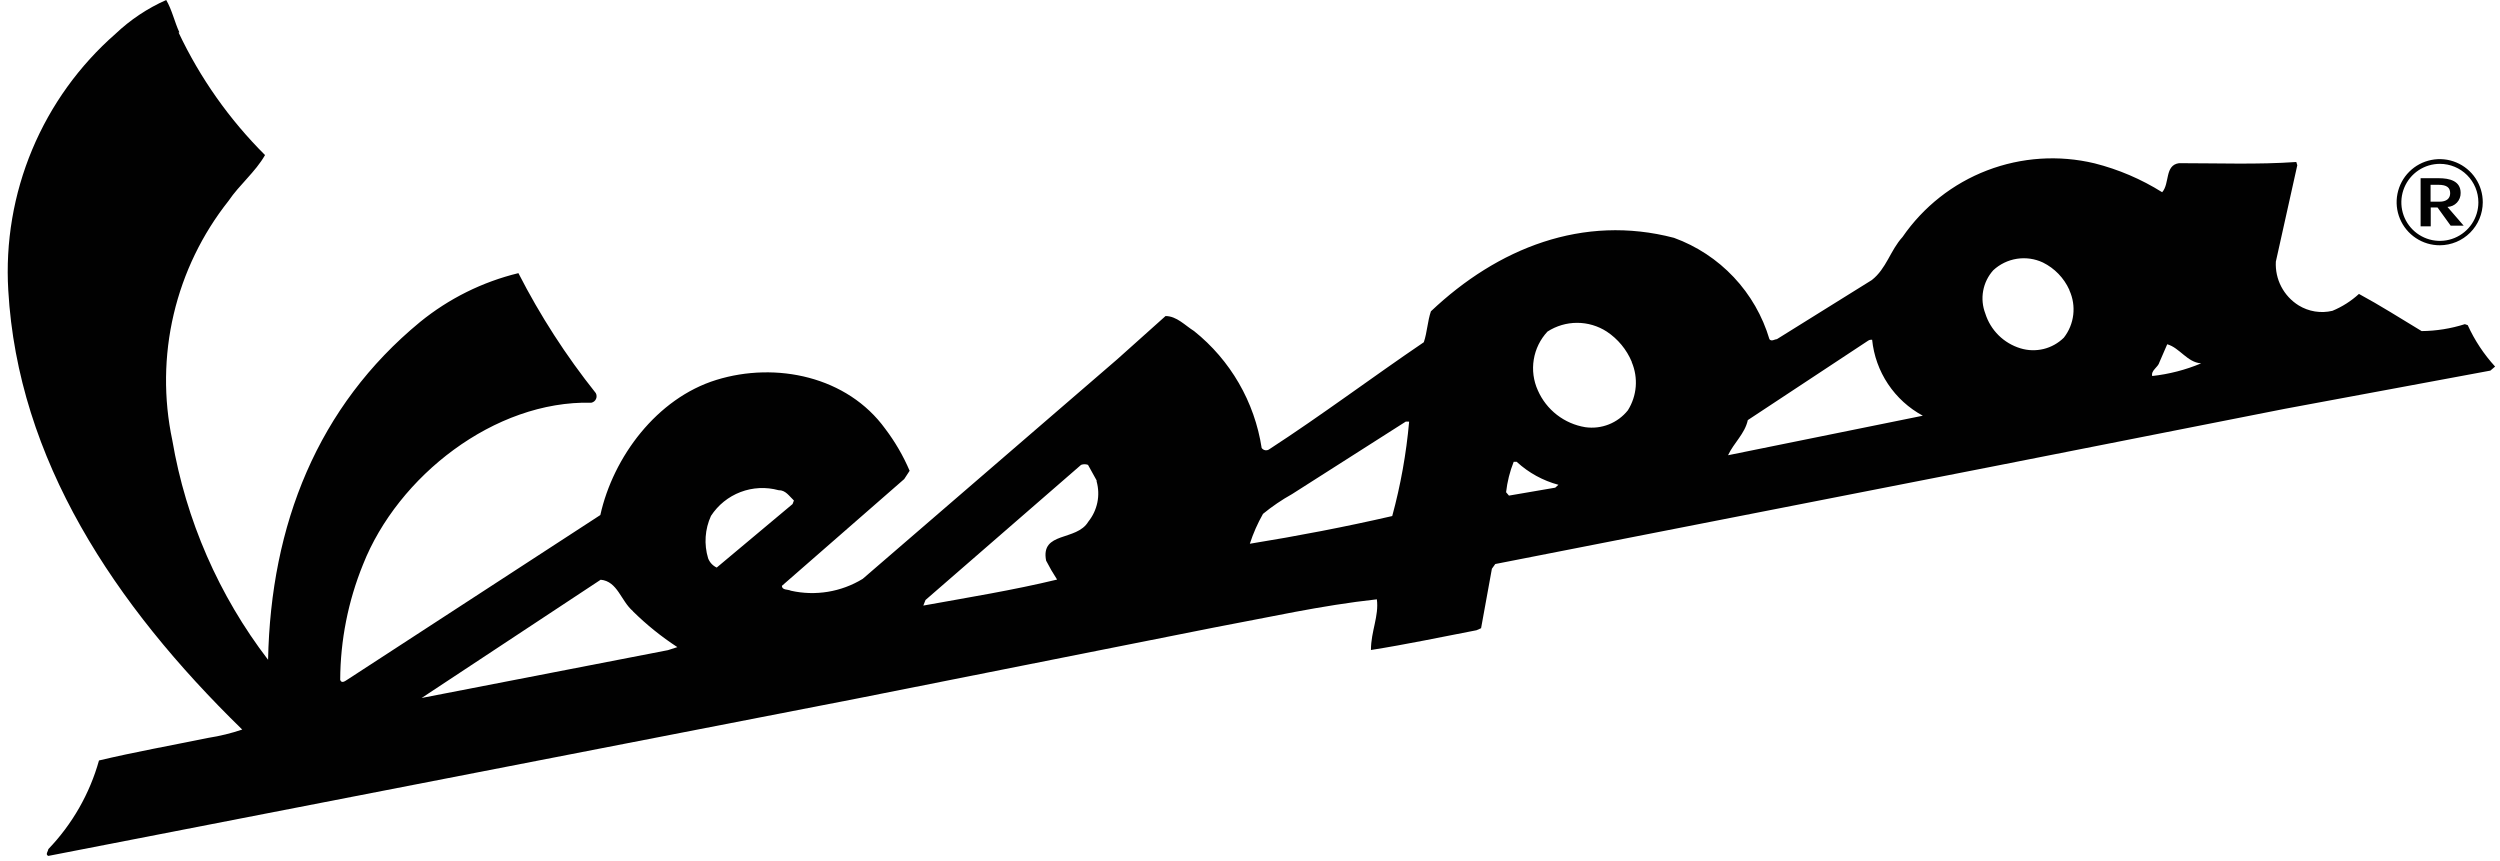 <svg width="148" height="51" viewBox="0 0 148 51" fill="none" xmlns="http://www.w3.org/2000/svg">
<path d="M10.57 1.92C11.844 4.618 13.576 7.074 15.69 9.18C15.12 10.18 14.17 10.94 13.53 11.89C11.967 13.862 10.859 16.154 10.283 18.603C9.707 21.052 9.679 23.599 10.2 26.06C11.007 30.789 12.953 35.251 15.87 39.06C16.03 31.06 18.8 24.06 24.87 19.06C26.571 17.676 28.559 16.688 30.69 16.17C31.975 18.684 33.51 21.062 35.27 23.27C35.3 23.323 35.316 23.383 35.318 23.444C35.321 23.505 35.309 23.565 35.283 23.62C35.258 23.676 35.22 23.725 35.173 23.763C35.125 23.801 35.07 23.827 35.01 23.84C29.27 23.7 23.55 28.2 21.49 33.42C20.608 35.589 20.149 37.908 20.14 40.25C20.22 40.48 20.43 40.32 20.54 40.25L35.54 30.49C36.3 27.06 38.88 23.58 42.41 22.49C45.94 21.4 50.16 22.28 52.41 25.39C52.989 26.155 53.473 26.988 53.85 27.87L53.53 28.36L46.29 34.68C46.29 34.95 46.65 34.88 46.82 34.97C48.274 35.297 49.798 35.046 51.07 34.27L66.14 21.27L69 18.71C69.66 18.71 70.16 19.27 70.69 19.6C72.844 21.323 74.272 23.793 74.69 26.52C74.715 26.556 74.747 26.586 74.784 26.609C74.821 26.632 74.862 26.648 74.905 26.654C74.948 26.661 74.992 26.658 75.034 26.647C75.076 26.636 75.116 26.617 75.15 26.59C78.23 24.59 81.24 22.33 84.29 20.26C84.49 19.67 84.51 19.01 84.71 18.43C88.66 14.69 93.71 12.67 99.1 14.08C100.445 14.569 101.657 15.367 102.638 16.409C103.619 17.451 104.342 18.708 104.75 20.08C104.87 20.24 105.06 20.08 105.19 20.08L110.81 16.58C111.68 15.9 111.9 14.83 112.63 14.03C113.863 12.24 115.609 10.865 117.639 10.087C119.669 9.309 121.886 9.163 124 9.67C125.414 10.028 126.764 10.605 128 11.38C128.46 10.86 128.14 9.78 129 9.66C131.32 9.66 133.67 9.75 135.94 9.59L136 9.78L134.73 15.49C134.703 16.003 134.813 16.514 135.051 16.97C135.288 17.425 135.644 17.809 136.08 18.08C136.376 18.262 136.705 18.384 137.048 18.439C137.391 18.494 137.742 18.481 138.08 18.4C138.658 18.161 139.189 17.823 139.65 17.4C140.91 18.08 142.13 18.86 143.36 19.6C144.229 19.592 145.092 19.454 145.92 19.19L146.09 19.25C146.498 20.146 147.045 20.973 147.71 21.7L147.43 21.94L135.27 24.2L118 27.61L88.52 33.39L88.32 33.67L87.68 37.19L87.41 37.31C85.33 37.71 83.26 38.15 81.16 38.48C81.16 37.37 81.64 36.48 81.51 35.48C78.2 35.84 75.05 36.56 71.87 37.15L50.65 41.37L2.86 50.67C2.66 50.59 2.86 50.38 2.86 50.27C4.278 48.794 5.309 46.991 5.86 45.02C7.96 44.52 10.19 44.12 12.34 43.68C13.019 43.574 13.688 43.41 14.34 43.19C6.75 35.79 1.06 27.19 0.49 17.19C0.32 14.341 0.804 11.492 1.904 8.859C3.005 6.226 4.693 3.88 6.84 2C7.719 1.167 8.733 0.491 9.84 0C10.18 0.58 10.33 1.29 10.62 1.92H10.57ZM110.86 20.11C110.74 20.11 110.68 20.11 110.59 20.17L103.47 24.87C103.3 25.67 102.64 26.22 102.3 26.95L113.83 24.61C113 24.162 112.293 23.518 111.77 22.733C111.247 21.949 110.924 21.048 110.83 20.11H110.86ZM96.6 21.42C96.295 20.69 95.779 20.067 95.12 19.63C94.597 19.292 93.988 19.112 93.365 19.112C92.742 19.112 92.133 19.292 91.61 19.63C91.182 20.089 90.9 20.665 90.799 21.284C90.697 21.903 90.781 22.538 91.04 23.11C91.289 23.679 91.677 24.177 92.168 24.558C92.659 24.938 93.237 25.19 93.85 25.29C94.321 25.357 94.801 25.3 95.243 25.125C95.685 24.95 96.073 24.662 96.37 24.29C96.635 23.869 96.794 23.389 96.835 22.893C96.874 22.397 96.794 21.898 96.6 21.44V21.42ZM89.8 27.34H89.61C89.381 27.917 89.23 28.523 89.16 29.14L89.33 29.34L92.07 28.87L92.26 28.7C91.343 28.454 90.499 27.991 89.8 27.35V27.34ZM130.3 21.51C129.48 21.45 129.04 20.59 128.3 20.38L127.84 21.44C127.76 21.75 127.33 21.92 127.41 22.26C128.408 22.15 129.384 21.898 130.31 21.51H130.3ZM83.4 24.96H83.22L76.49 29.25C75.883 29.589 75.308 29.98 74.77 30.42C74.451 30.982 74.189 31.575 73.99 32.19C76.83 31.73 79.64 31.19 82.42 30.55C82.917 28.723 83.252 26.856 83.42 24.97L83.4 24.96ZM64.92 28.44L64.41 27.52C64.278 27.47 64.132 27.47 64 27.52L54.79 35.52L54.66 35.85C57.31 35.37 59.98 34.94 62.58 34.31C62.344 33.949 62.127 33.575 61.93 33.19C61.59 31.44 63.73 32.06 64.43 30.88C64.695 30.551 64.877 30.163 64.963 29.749C65.048 29.335 65.033 28.907 64.92 28.5V28.44ZM37.47 36.18C36.76 35.58 36.56 34.41 35.56 34.32L24.96 41.32L39.54 38.49L40.1 38.31C39.155 37.693 38.273 36.983 37.47 36.19V36.18ZM47 29.63C46.72 29.37 46.51 29.01 46.09 29.02C45.348 28.817 44.561 28.855 43.842 29.128C43.123 29.401 42.51 29.896 42.09 30.54C41.73 31.328 41.669 32.221 41.92 33.05C42.012 33.293 42.195 33.49 42.43 33.6L46.92 29.84L47 29.63ZM122.5 17.15C122.181 16.45 121.63 15.881 120.94 15.54C120.46 15.315 119.924 15.239 119.4 15.32C118.876 15.402 118.388 15.639 118 16C117.693 16.342 117.487 16.762 117.404 17.214C117.321 17.666 117.365 18.131 117.53 18.56C117.683 19.047 117.952 19.489 118.314 19.848C118.677 20.207 119.122 20.472 119.61 20.62C120.055 20.757 120.529 20.77 120.982 20.66C121.434 20.549 121.848 20.317 122.18 19.99C122.486 19.598 122.678 19.13 122.736 18.636C122.794 18.142 122.716 17.642 122.51 17.19L122.5 17.15ZM143.89 11.94V10.94H144.35C144.87 10.94 145.05 11.12 145.05 11.44C145.05 11.76 144.82 11.94 144.42 11.94H143.89ZM144.89 12.25C145.103 12.242 145.305 12.151 145.451 11.995C145.597 11.84 145.675 11.633 145.67 11.42C145.67 10.71 145.01 10.55 144.38 10.55H143.3V13.4H143.9V12.28H144.3L145.08 13.36H145.85L144.89 12.25ZM144.44 14.52C143.935 14.522 143.44 14.374 143.02 14.094C142.599 13.815 142.27 13.417 142.076 12.95C141.882 12.484 141.83 11.971 141.929 11.475C142.027 10.979 142.27 10.524 142.627 10.167C142.984 9.81 143.439 9.567 143.935 9.469C144.431 9.37 144.944 9.422 145.411 9.616C145.877 9.81 146.275 10.139 146.554 10.559C146.834 10.98 146.982 11.475 146.98 11.98C146.977 12.653 146.709 13.297 146.233 13.773C145.757 14.249 145.113 14.517 144.44 14.52ZM144.44 9.7C143.989 9.7 143.548 9.834 143.173 10.084C142.798 10.335 142.506 10.691 142.334 11.107C142.161 11.524 142.116 11.982 142.204 12.425C142.292 12.867 142.509 13.273 142.828 13.592C143.147 13.911 143.553 14.128 143.995 14.216C144.438 14.304 144.896 14.259 145.313 14.086C145.729 13.914 146.085 13.622 146.336 13.247C146.586 12.872 146.72 12.431 146.72 11.98C146.72 11.375 146.48 10.795 146.052 10.368C145.625 9.94 145.045 9.7 144.44 9.7Z" fill="#010101"/>
</svg>
